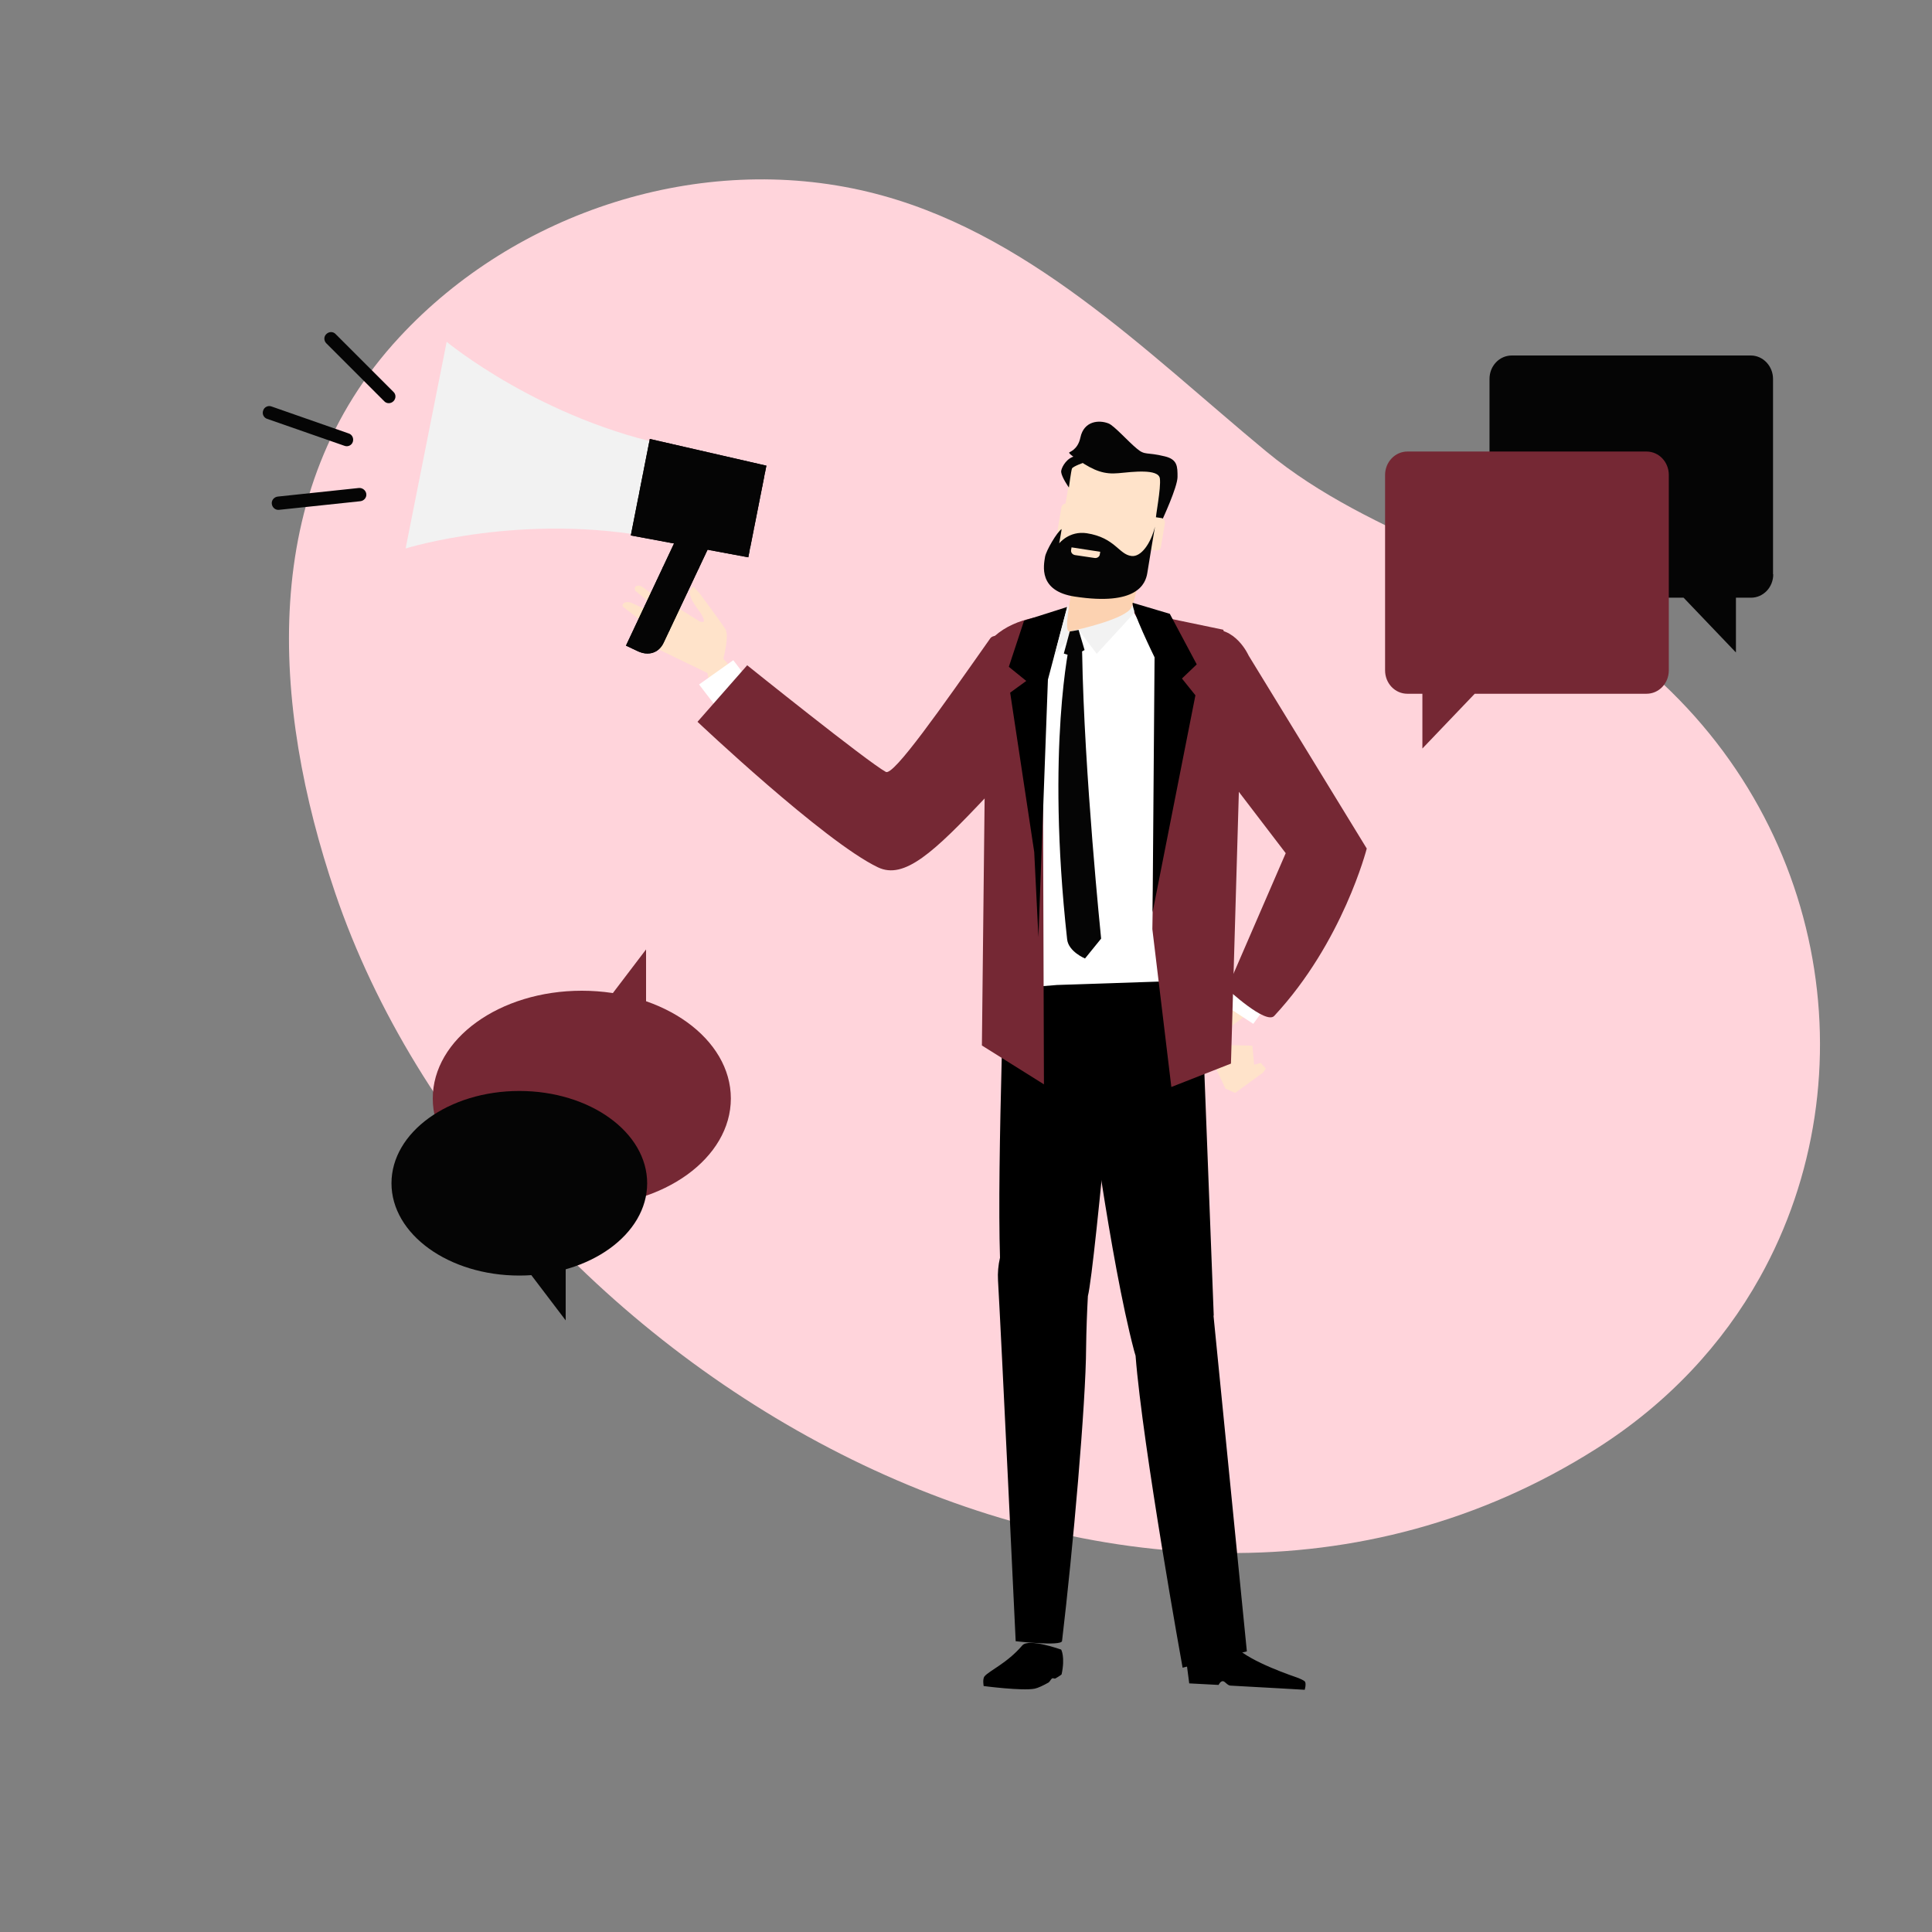 <svg id="SvgjsSvg1093" width="360" height="360" xmlns="http://www.w3.org/2000/svg" version="1.1" xmlns:xlink="http://www.w3.org/1999/xlink" xmlns:svgjs="http://svgjs.com/svgjs"><rect width="100%" height="100%" fill="#808080" stroke="none"/><defs id="SvgjsDefs1094"></defs><g id="SvgjsG1095"><svg xmlns="http://www.w3.org/2000/svg" xmlns:xlink="http://www.w3.org/1999/xlink" enable-background="new 0 0 875 823" viewBox="0 0 875 823" width="360" height="360"><path fill="#ffd4db" d="M797 552.6c50.9-91.1 30.4-212.3-60.2-282.9-49.6-38.6-114.7-51-163.4-91.3-54.7-45.3-108.8-100.3-180.2-117.5-75.9-18.3-159.5 8.8-212.3 65.8-64.4 69.3-57.9 166.8-29.1 251.7C224.9 593.6 512.4 763.6 723 630.1c32.5-20.6 57.2-47.4 74-77.5z" class="colorcce9ff svgShape"></path><path fill="#050505" d="M803.1 234.1c0 5.9-4.5 10.6-10.1 10.6h-6.8v24.8l-23.7-24.8h-77.8c-5.6 0-10.1-4.7-10.1-10.6v-88.5c0-5.9 4.5-10.6 10.1-10.6h108.2c5.6 0 10.1 4.8 10.1 10.6v88.5z" class="colorffbe55 svgShape"></path><path fill="#752834" d="M627.3 277.6c0 5.9 4.5 10.6 10.1 10.6h6.8V313l23.7-24.8h77.8c5.6 0 10.1-4.7 10.1-10.6v-88.5c0-5.9-4.5-10.6-10.1-10.6H637.4c-5.6 0-10.1 4.8-10.1 10.6v88.5z" class="color2a94f4 svgShape"></path><path fill="#ffe3ca" d="m559.4 469 12.6-9.2 1.3-1.8-2.3-2.6-3 .8-.8-8.6-14.8-.4-7.8-2.2 10.4 22z" class="colorffe3ca svgShape"></path><path fill="#ffe3ca" d="m585.4 379.8-40.7 64.1s3.1 8.1 6.4 3.1c.4-.6-2.3-1.9.5-3.9 11.2-8 31-22.1 40.1-33.3 12-14.7 12.5-34.4 12.5-34.4l-18.8 4.4z" class="colorffe3ca svgShape"></path><path fill="#ffffff" d="m567.6 437.7-14.8-9.7 11.3-15.4 14.8 9.6z" class="colorfff svgShape"></path><path fill="#752834" d="m540.5 305.7 41.8 54.7-26.6 61.4s17.6 16.4 21.4 12.3c31.1-33.4 41.9-75.8 41.9-75.8l-53.5-87.4s-6.1-13.8-18.3-11.5c-24.6 4.6-9.7 40.4-6.7 46.3z" class="color0e538c svgShape"></path><path fill="#000000" d="M445.9 733.2c-1 1.2-.4 4.4-.4 4.4s17.4 2.3 23.1 1.2c1.5-.3 4-1.5 6.3-2.8.4-.2 1.1-1.5 1.5-1.8.7-.4 1.1.3 1.7-.1 1.6-.9 2.7-1.7 2.7-1.8 1.7-7.9-.2-11.2-.2-11.2s-14.7-5.3-17.6-1.9c-6.8 8-14.9 11.4-17.1 14zM536.9 723.4l1.7 13 13.3.7s.8-1.8 2-1.7c.9.1 2 1.9 3.3 2 2.8.2 5.9.3 7.1.4 2.5.1 26.6 1.5 26.6 1.5s.8-2.7.1-3.7c-.3-.5-2.5-1.5-4-2-6.7-2.3-26-9.4-29-16-3.6-8-21.1 5.8-21.1 5.8z" class="color0b4870 svgShape"></path><path fill="#000000" d="m509 399.9-47.8-1.1s-6.9 29.1-7.5 53.7c-.9 35-1.5 69.6-.8 91.1-.8 3.4-1.1 6.9-.9 10.3 1.5 25.9 8 163.4 8 163.4s20.7 2.4 21-.1c4.9-41.2 10.8-107.7 10.9-133 .1-7.9.4-15.8.8-23.2C496 548.3 509 399.9 509 399.9z" class="color0b4870 svgShape"></path><path fill="#000000" d="m564.7 721.9-15.1-152c0-.1.1-.1.1-.1l-5.8-150.3-64.1-4.3s4 9.2 12.6 48.8c0 0 10.3 80.2 21.2 121.6.2.9.5 1.6.7 2.4 3.2 41.3 21.3 141.3 21.3 141.3l29.1-7.4z" class="color0b4870 svgShape"></path><path fill="#ffe3ca" d="M371.3 315.5s-19.4-15.3-47.1-47c-9.4-10.7-4.8.9-3.2 14.3 1.6 13.4 27.7 40 56.3 47.5 28.6 7.5-6-14.8-6-14.8z" class="colorffe3ca svgShape"></path><path fill="#ffe3ca" d="M326.4 276.9s4.4-14.4 2.1-18c-2.3-3.6-11.6-16.1-11.6-16.1l-2.7-3s-4.8 1.2 1.5 9.6 1.1 6 1.1 6l-8.5-5.3-11-5.7-4.5-3.2s-2.4-2-3.4-2c-2.8.1-1.7 2.3-1.7 2.3l16.7 13.9-18.7-8.5s-2.6-.7-3.4.5c-.8 1.1 0 1.5 0 1.5l19 14.8-10.2-3.3s-2.5-.6-3.4.5c-.9 1.2-1.2 1.5-1.2 1.5l37.4 18.1 2.5-3.6z" class="colorffe3ca svgShape"></path><path fill="#ffffff" d="m325.8 296-9.2-12 15.5-11 9.2 12z" class="colorfff svgShape"></path><path fill="#752834" d="M487.3 277.8s2.5 11.3-40.5 56.9c-24 25.5-37.3 37.8-49.2 32.1-24.3-11.6-81.7-65.9-81.7-65.9l22.5-25.6s54.4 43.7 62.8 48.3c3.5 1.9 25.2-29.1 47.3-60.5 4-5.8 35.9 11.6 38.8 14.7z" class="color0e538c svgShape"></path><path fill="#ffffff" d="m451.5 267.6 31.7-16.9 23.8-5.3 13.4 7.1s27.9 16 30.7 16c2.8 0-.9 149.2-.9 149.2l-71.5 2.4-26 2.1-1.2-154.6z" class="colorfff svgShape"></path><path fill="#752834" d="m472.8 465.1-.6-183.3 10.2-30.2c-13.1 1.6-26.3 2.9-35.7 14.4l-2 181.5 28.1 17.6zM513.2 250.7l10.8 19.8-2.1 124.3 8.6 71.5 27-10.6 4.9-168.6-8.4-27.9z" class="color0e538c svgShape"></path><path fill="#000000" d="m468.4 359.9-10.9-72.2 7.3-5.3-7.9-6.4 6.9-20.9 19.5-6.2-8.7 32.9-4.3 116.6z" class="color0b4870 svgShape"></path><path fill="#050505" d="M484.6 264.7s-10.9 47.5-1.3 134.7c.6 5.6 8.1 8.7 8.1 8.7l7.3-9s-7.7-75-8.6-129.5c-.2-6.8-5.8 1.6-5.5-4.9z" class="colorffbe55 svgShape"></path><path fill="#f2f2f2" d="m488.5 259.3 8.2 10.8 17-18.5v-3.1zM483.7 247.6l-6.1 23.3 8.1-9.7z" class="colorf2f2f2 svgShape"></path><path fill="#fcd2b1" d="M516.4 233.4c-.8 3.9-2.3 12.1-3.9 15.6-2.5 5.4-24.6 10.2-27.9 11-3.4.8.8-16.3.8-20.2 0-3 2-2-.4-6.3h31.4z" class="colorfcd2b1 svgShape"></path><path fill="#ffe3ca" d="M478.8 224.8c-.6 3.3 1.8 6.5 5.3 7l28.4 4.4c3.5.5 6.8-1.7 7.3-5.1l6.7-40.2c.6-3.3-1.8-6.5-5.3-7l-28.4-4.3c-3.5-.5-6.8 1.7-7.3 5.1l-6.7 40.1z" class="colorffe3ca svgShape"></path><path fill="#050505" d="M484.1 194.8s-3.2-4.5-3.5-7c-.2-1.3 1.8-5.6 5.3-6.9 3.5-1.3 5.5 2.4 5.5 2.4s-5.5 1.9-5.9 2.9c-.4 1-1.4 8.6-1.4 8.6z" class="colorffbe55 svgShape"></path><path fill="#050505" d="M526.4 209.4s6.9-14.8 6.9-19.4c0-4.7 0-7.9-5.7-9.3-8.5-2.1-8.9-.3-12.7-3.5-3.8-3.1-10.3-10.4-12.8-11.4-4.2-1.7-11.2-1.3-12.8 6.4-1.2 5.7-5.2 6.5-5.1 6.8.2.7 1.7 1.7 4.2 3.4 7.3 5 11.9 6.5 18.2 5.9 6.3-.6 18.1-2.1 18.7 2.4.6 4.5-2.1 17.5-1.8 18.5.3 1.1 1.8.8 2.9.2z" class="colorffbe55 svgShape"></path><path fill="#ffe3ca" d="M515.5 220.1c-.2 1.1.6 2.2 1.8 2.3l6.1.9c1.2.2 2.3-.6 2.4-1.7l1.8-10.7c.2-1.1-.6-2.2-1.8-2.3l-6.1-.9c-1.2-.2-2.3.6-2.4 1.7l-1.8 10.7zM478.9 214.5c-.2 1.1.6 2.2 1.8 2.3l6.1.9c1.2.2 2.3-.6 2.4-1.7l1.8-10.7c.2-1.1-.6-2.2-1.8-2.3l-6.1-.9c-1.2-.2-2.2.6-2.4 1.7l-1.8 10.7z" class="colorffe3ca svgShape"></path><path fill="#050505" d="M523.1 212.5s-2.7 15.8-3.5 21.1c-.8 4.8-4.6 14.9-32.8 10.6-16.7-2.5-14.1-14.2-13.5-18 .5-2.9 5.4-11.2 7.5-12.6.1 0-1.1 6.5-1.1 6.5s4.5-5.8 12.5-4.6c12.8 2 14.5 9.6 20.2 10.3 4.4.6 8.8-5.7 10.7-13.3z" class="colorffbe55 svgShape"></path><path fill="#ffe3ca" d="m495.7 226.7-8.8-1.3c-1.2-.2-2-1.2-1.8-2.3l.2-1.2 13 2-.2 1.2c-.1 1-1.2 1.8-2.4 1.6z" class="colorffe3ca svgShape"></path><path fill="#050505" d="m484.5 260 4-.7 2.7 9.1-5.3 2.9-4.1-1.3z" class="colorffbe55 svgShape"></path><path fill="#000000" d="M513 247c-.9 2.7 9.9 24.7 9.9 24.7l-.9 115.5 19.4-98.3-6.1-7.6 6.7-6.4-12.2-22.9-16.8-5z" class="color0b4870 svgShape"></path><path fill="#f2f2f2" d="m202.3 128.8-9.3 46.8-9.3 46.8s53.1-16.6 113.5-4.7l4.1-20.6 4.1-20.8c-60.3-11.9-103.1-47.5-103.1-47.5z" class="colorf2f2f2 svgShape"></path><defs><path id="a" d="m288.8 268.9-5.3-2.5 24.1-51.2 13.5 6.4-20.5 43.4c-2.2 4.8-7 6.2-11.8 3.9z"></path></defs><use fill="#050505" overflow="visible" xlink:href="#a" class="colorffbe55 svgShape"></use><clipPath id="b"><use overflow="visible" xlink:href="#a"></use></clipPath><path fill="#050505" d="M321.1 215.2v56-56zM320.5 215.2h.6v56h-.6zM319.9 215.2h.6v56h-.6z" clip-path="url(#b)" class="colorffbe55 svgShape"></path><path fill="#050505" d="M319.3 215.2h.6v56h-.6z" clip-path="url(#b)" class="colorffbe55 svgShape"></path><path fill="#050505" d="M318.8 215.2h.6v56h-.6zM318.2 215.2h.6v56h-.6z" clip-path="url(#b)" class="colorffbe55 svgShape"></path><path fill="#050505" d="M317.6 215.2h.6v56h-.6zM317 215.2h.6v56h-.6zM316.4 215.2h.6v56h-.6z" clip-path="url(#b)" class="colorffbe55 svgShape"></path><path fill="#050505" d="M315.9 215.2h.6v56h-.6z" clip-path="url(#b)" class="colorffbe55 svgShape"></path><path fill="#050505" d="M315.3 215.2h.6v56h-.6zM314.7 215.2h.6v56h-.6z" clip-path="url(#b)" class="colorffbe55 svgShape"></path><path fill="#050505" d="M314.1 215.2h.6v56h-.6z" clip-path="url(#b)" class="colorffbe55 svgShape"></path><path fill="#050505" d="M313.6 215.2h.6v56h-.6zM313 215.2h.6v56h-.6zM312.4 215.2h.6v56h-.6z" clip-path="url(#b)" class="colorffbe55 svgShape"></path><path fill="#050505" d="M311.8 215.2h.6v56h-.6zM311.2 215.2h.6v56h-.6z" clip-path="url(#b)" class="colorffbe55 svgShape"></path><path fill="#050505" d="M310.7 215.2h.6v56h-.6z" clip-path="url(#b)" class="colorffbe55 svgShape"></path><path fill="#050505" d="M310.1 215.2h.6v56h-.6zM309.5 215.2h.6v56h-.6zM308.9 215.2h.6v56h-.6z" clip-path="url(#b)" class="colorffbe55 svgShape"></path><path fill="#050505" d="M308.4 215.2h.6v56h-.6z" clip-path="url(#b)" class="colorffbe55 svgShape"></path><path fill="#050505" d="M307.8 215.2h.6v56h-.6zM307.2 215.2h.6v56h-.6z" clip-path="url(#b)" class="colorffbe55 svgShape"></path><path fill="#050505" d="M306.6 215.2h.6v56h-.6zM306 215.2h.6v56h-.6z" clip-path="url(#b)" class="colorffbe55 svgShape"></path><path fill="#050505" d="M305.5 215.2h.6v56h-.6zM304.9 215.2h.6v56h-.6z" clip-path="url(#b)" class="colorffbe55 svgShape"></path><path fill="#050505" d="M304.3 215.2h.6v56h-.6zM303.7 215.2h.6v56h-.6z" clip-path="url(#b)" class="colorffbe55 svgShape"></path><path fill="#050505" d="M303.1 215.2h.6v56h-.6z" clip-path="url(#b)" class="colorffbe55 svgShape"></path><path fill="#050505" d="M302.6 215.2h.6v56h-.6zM302 215.2h.6v56h-.6zM301.4 215.2h.6v56h-.6z" clip-path="url(#b)" class="colorffbe55 svgShape"></path><path fill="#050505" d="M300.8 215.2h.6v56h-.6zM300.2 215.2h.6v56h-.6z" clip-path="url(#b)" class="colorffbe55 svgShape"></path><path fill="#050505" d="M299.7 215.2h.6v56h-.6z" clip-path="url(#b)" class="colorffbe55 svgShape"></path><path fill="#050505" d="M299.1 215.2h.6v56h-.6zM298.5 215.2h.6v56h-.6zM297.9 215.2h.6v56h-.6z" clip-path="url(#b)" class="colorffbe55 svgShape"></path><path fill="#050505" d="M297.3 215.2h.6v56h-.6z" clip-path="url(#b)" class="colorffbe55 svgShape"></path><path fill="#050505" d="M296.8 215.2h.6v56h-.6zM296.2 215.2h.6v56h-.6z" clip-path="url(#b)" class="colorffbe55 svgShape"></path><path fill="#050505" d="M295.6 215.2h.6v56h-.6zM295 215.2h.6v56h-.6z" clip-path="url(#b)" class="colorffbe55 svgShape"></path><path fill="#050505" d="M294.5 215.2h.6v56h-.6zM293.9 215.2h.6v56h-.6z" clip-path="url(#b)" class="colorffbe55 svgShape"></path><path fill="#050505" d="M293.3 215.2h.6v56h-.6zM292.7 215.2h.6v56h-.6z" clip-path="url(#b)" class="colorffbe55 svgShape"></path><path fill="#050505" d="M292.1 215.2h.6v56h-.6z" clip-path="url(#b)" class="colorffbe55 svgShape"></path><path fill="#050505" d="M291.6 215.2h.6v56h-.6zM291 215.2h.6v56h-.6zM290.4 215.2h.6v56h-.6z" clip-path="url(#b)" class="colorffbe55 svgShape"></path><path fill="#050505" d="M289.8 215.2h.6v56h-.6zM289.2 215.2h.6v56h-.6z" clip-path="url(#b)" class="colorffbe55 svgShape"></path><path fill="#050505" d="M288.7 215.2h.6v56h-.6z" clip-path="url(#b)" class="colorffbe55 svgShape"></path><path fill="#050505" d="M288.1 215.2h.6v56h-.6zM287.5 215.2h.6v56h-.6zM286.9 215.2h.6v56h-.6z" clip-path="url(#b)" class="colorffbe55 svgShape"></path><path fill="#050505" d="M286.3 215.2h.6v56h-.6z" clip-path="url(#b)" class="colorffbe55 svgShape"></path><path fill="#050505" d="M285.8 215.2h.6v56h-.6zM285.2 215.2h.6v56h-.6z" clip-path="url(#b)" class="colorffbe55 svgShape"></path><path fill="#050505" d="M284.6 215.2h.6v56h-.6zM284 215.2h.6v56h-.6zM283.4 215.2h.6v56h-.6zM283.4 271.2v-56 56z" clip-path="url(#b)" class="colorffbe55 svgShape"></path><defs><path id="c" d="m338.9 226.4-53.2-9.9 8.6-43.7 52.8 12.1z"></path></defs><use fill="#050505" overflow="visible" xlink:href="#c" class="colorffbe55 svgShape"></use><clipPath id="d"><use overflow="visible" xlink:href="#c"></use></clipPath><path fill="#050505" d="M347.1 172.8v53.6-53.6zM346.2 172.8h.9v53.6h-.9zM345.2 172.8h.9v53.6h-.9z" clip-path="url(#d)" class="colorffbe55 svgShape"></path><path fill="#050505" d="M344.3 172.8h1v53.6h-1zM343.3 172.8h.9v53.6h-.9zM342.4 172.8h.9v53.6h-.9zM341.5 172.8h.9v53.6h-.9zM340.5 172.8h.9v53.6h-.9zM339.6 172.8h.9v53.6h-.9zM338.6 172.8h.9v53.6h-.9zM337.7 172.8h.9v53.6h-.9zM336.7 172.8h1v53.6h-1zM335.8 172.8h.9v53.6h-.9zM334.8 172.8h.9v53.6h-.9zM333.9 172.8h.9v53.6h-.9zM332.9 172.8h.9v53.6h-.9zM332 172.8h.9v53.6h-.9zM331.1 172.8h.9v53.6h-.9zM330.1 172.8h.9v53.6h-.9z" clip-path="url(#d)" class="colorffbe55 svgShape"></path><path fill="#050505" d="M329.2 172.8h1v53.6h-1zM328.2 172.8h.9v53.6h-.9zM327.3 172.8h.9v53.6h-.9zM326.3 172.8h.9v53.6h-.9zM325.4 172.8h.9v53.6h-.9zM324.4 172.8h.9v53.6h-.9zM323.5 172.8h.9v53.6h-.9zM322.6 172.8h.9v53.6h-.9zM321.6 172.8h.9v53.6h-.9zM320.7 172.8h.9v53.6h-.9zM319.7 172.8h.9v53.6h-.9z" clip-path="url(#d)" class="colorffbe55 svgShape"></path><path fill="#050505" d="M318.8 172.8h1v53.6h-1zM317.8 172.8h.9v53.6h-.9zM316.9 172.8h.9v53.6h-.9zM315.9 172.8h.9v53.6h-.9zM315 172.8h.9v53.6h-.9zM314 172.8h.9v53.6h-.9zM313.1 172.8h.9v53.6h-.9zM312.2 172.8h.9v53.6h-.9zM311.2 172.8h1v53.6h-1zM310.3 172.8h.9v53.6h-.9zM309.3 172.8h.9v53.6h-.9zM308.4 172.8h.9v53.6h-.9zM307.4 172.8h.9v53.6h-.9zM306.5 172.8h.9v53.6h-.9zM305.5 172.8h.9v53.6h-.9zM304.6 172.8h.9v53.6h-.9zM303.6 172.8h.9v53.6h-.9z" clip-path="url(#d)" class="colorffbe55 svgShape"></path><path fill="#050505" d="M302.7 172.8h1v53.6h-1zM301.8 172.8h.9v53.6h-.9zM300.8 172.8h.9v53.6h-.9zM299.9 172.8h.9v53.6h-.9zM298.9 172.8h.9v53.6h-.9zM298 172.8h.9v53.6h-.9zM297 172.8h.9v53.6h-.9zM296.1 172.8h.9v53.6h-.9zM295.1 172.8h1v53.6h-1zM294.2 172.8h.9v53.6h-.9zM293.2 172.8h.9v53.6h-.9zM292.3 172.8h.9v53.6h-.9zM291.4 172.8h.9v53.6h-.9zM290.4 172.8h.9v53.6h-.9zM289.5 172.8h.9v53.6h-.9zM288.5 172.8h.9v53.6h-.9zM287.6 172.8h.9v53.6h-.9zM286.6 172.8h1v53.6h-1zM285.7 172.8h.9v53.6h-.9zM285.7 226.4v-53.6 53.6z" clip-path="url(#d)" class="colorffbe55 svgShape"></path><ellipse cx="263.5" cy="471.5" fill="#752834" rx="67.5" ry="48.8" class="color2a94f4 svgShape"></ellipse><ellipse cx="235.2" cy="509.9" fill="#050505" rx="57.9" ry="41.8" class="colorffbe55 svgShape"></ellipse><path fill="#050505" d="M236.6 546.2h19.6V572z" class="colorffbe55 svgShape"></path><path fill="#752834" d="M269.7 434.1h22.9V404z" class="color2a94f4 svgShape"></path><path fill="#050505" d="M178.2 155.7c-1.2 1.2-3.1 1.2-4.2 0l-26.2-26.2c-1.2-1.2-1.2-3.1 0-4.2 1.2-1.2 3.1-1.2 4.2 0l26.2 26.2c1.2 1.1 1.2 3 0 4.2zM165.9 197.7c.2 1.6-1 3.1-2.7 3.3l-36.8 3.9c-1.6.2-3.1-1-3.3-2.7-.2-1.6 1-3.1 2.7-3.3l36.8-3.9c1.6-.1 3.1 1.1 3.3 2.7zM159.8 174.1c-.5 1.6-2.3 2.4-3.8 1.8l-35-12.2c-1.6-.5-2.4-2.3-1.8-3.8.5-1.6 2.3-2.4 3.8-1.8l34.9 12.2c1.6.5 2.4 2.2 1.9 3.8z" class="colorffbe55 svgShape"></path></svg></g></svg>